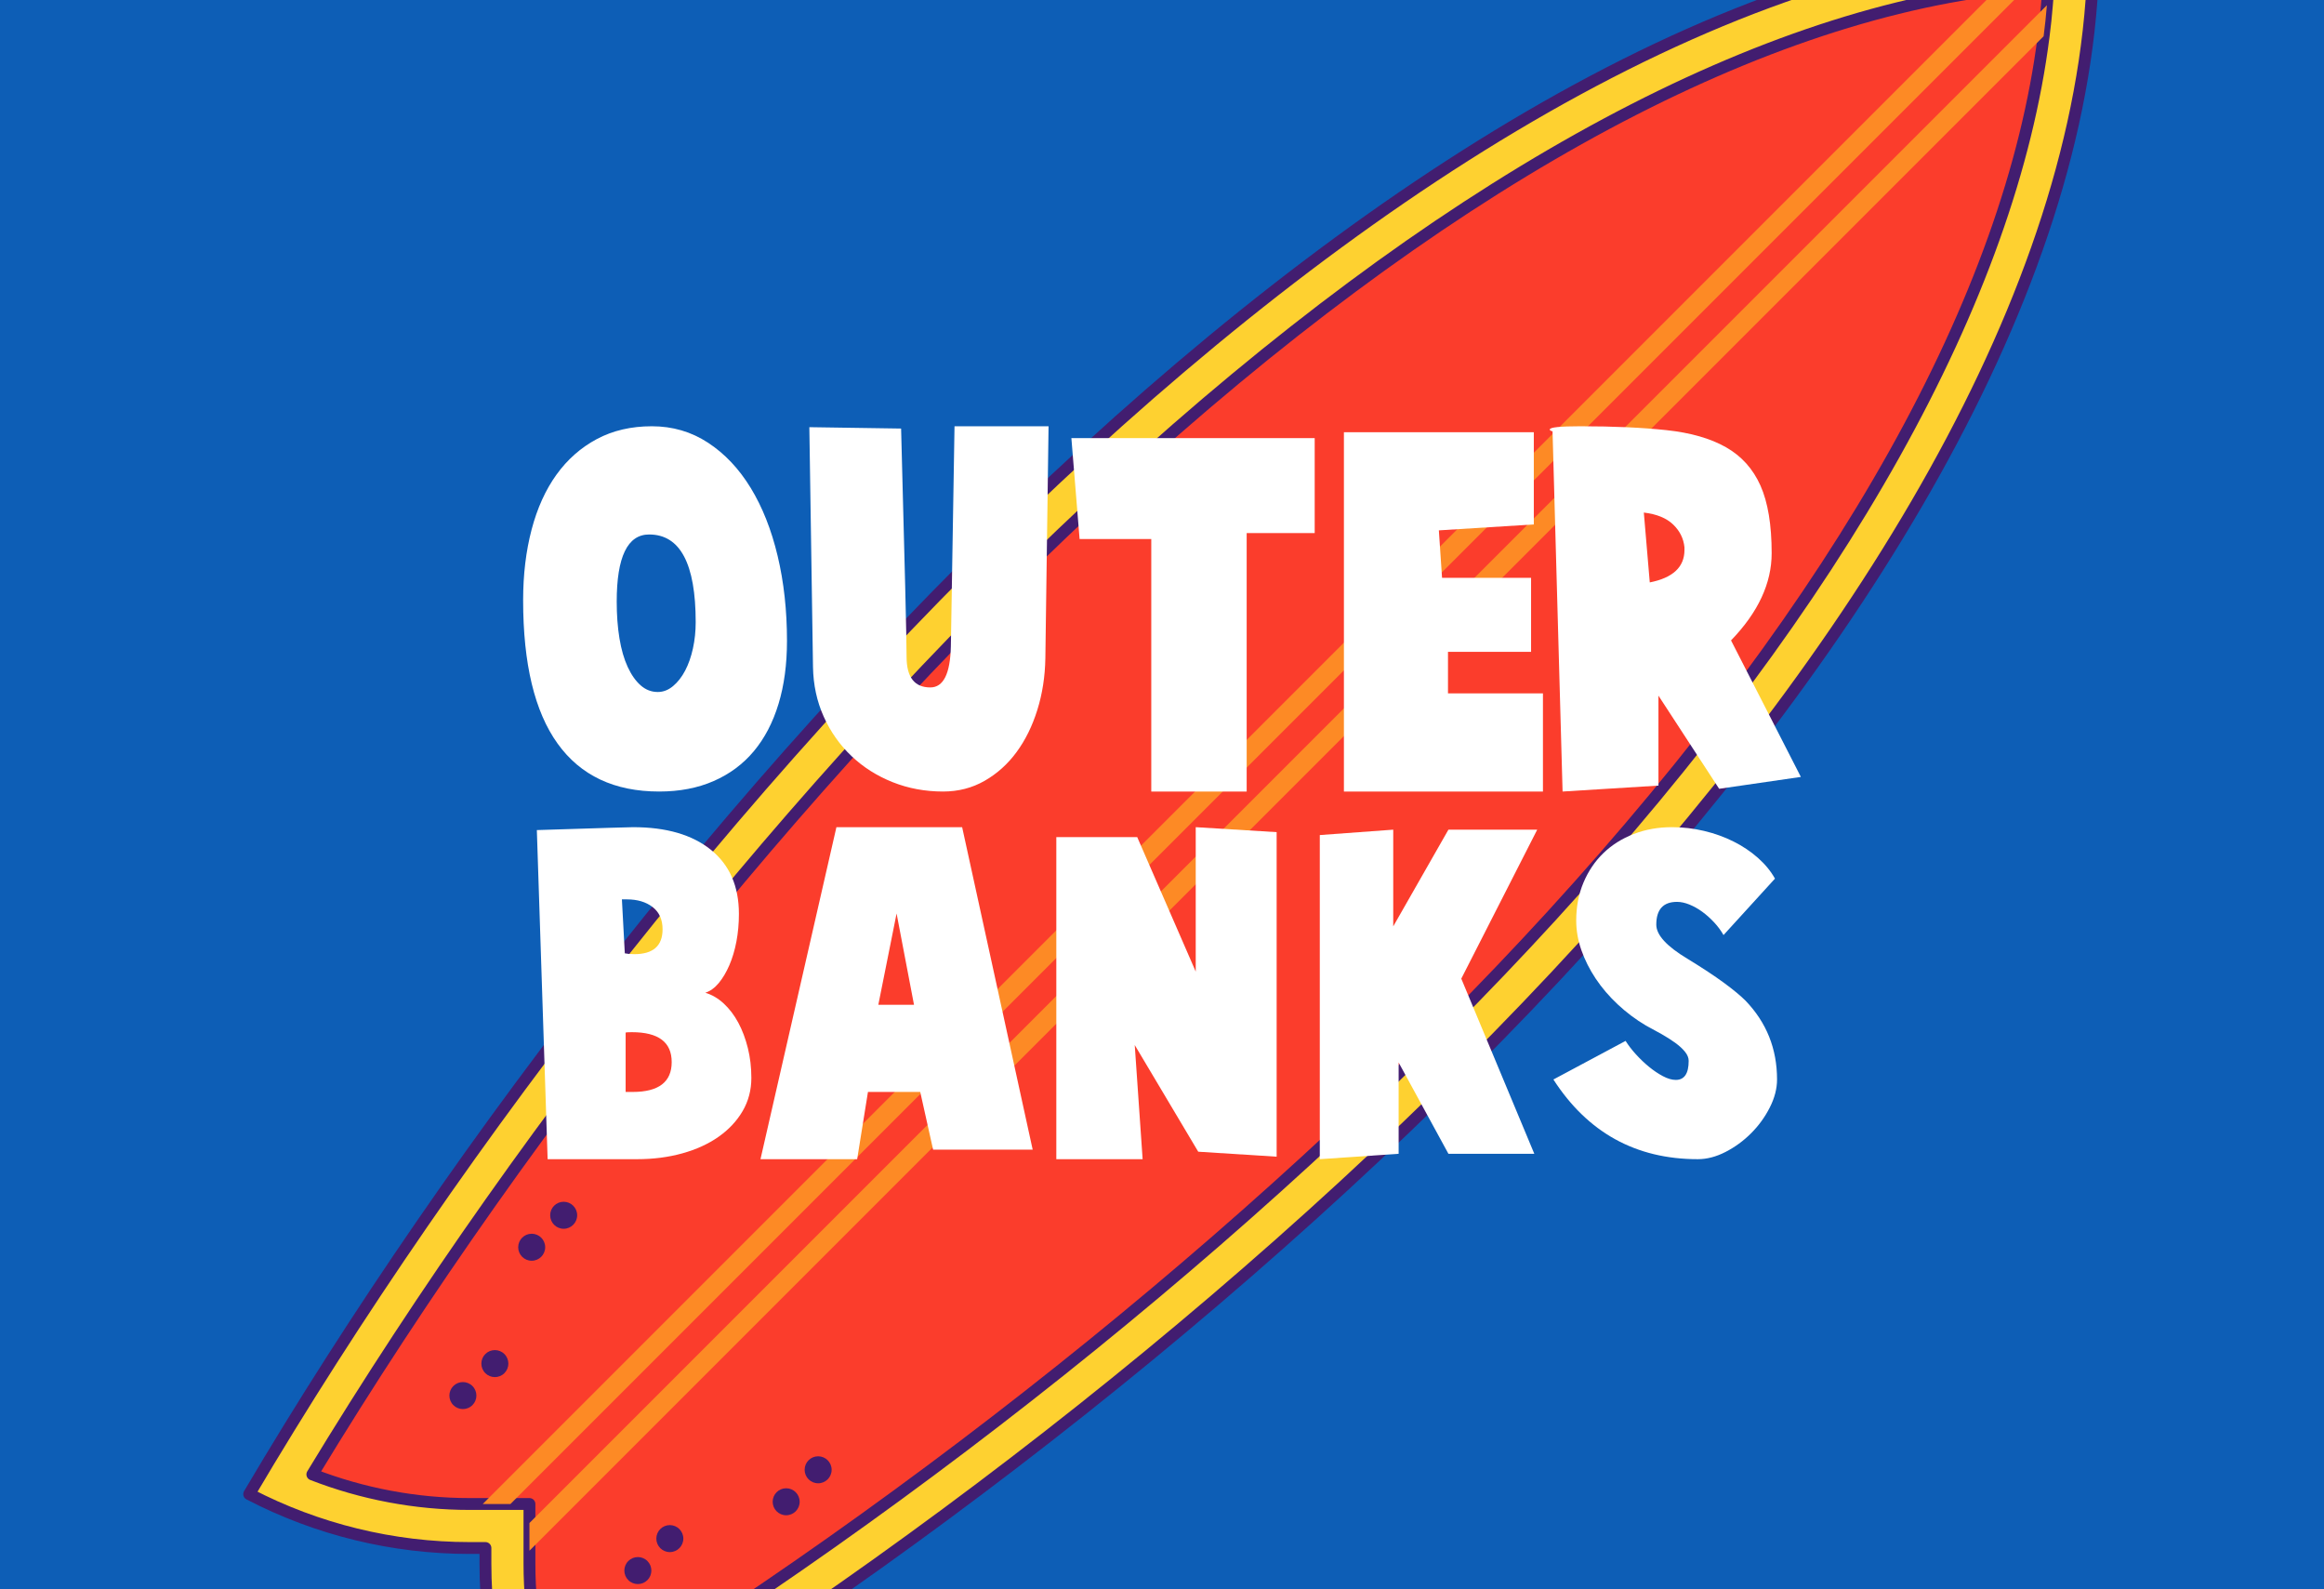 <?xml version="1.0" encoding="utf-8"?>
<!-- Generator: Adobe Illustrator 26.5.0, SVG Export Plug-In . SVG Version: 6.00 Build 0)  -->
<svg version="1.1" id="Capa_1" xmlns="http://www.w3.org/2000/svg" xmlns:xlink="http://www.w3.org/1999/xlink" x="0px" y="0px"
	 viewBox="0 0 392 268" enable-background="new 0 0 392 268" xml:space="preserve">
<rect x="0" y="0" width="392" height="268" fill="#808080" stroke="none"/>
<g>
	<g>
		<defs>
			<rect id="SVGID_1_" x="-1.538" width="393.538" height="268"/>
		</defs>
		<clipPath id="SVGID_00000106123682967825362160000012288850507723802527_">
			<use xlink:href="#SVGID_1_"  overflow="visible"/>
		</clipPath>
		<rect clip-path="url(#SVGID_00000106123682967825362160000012288850507723802527_)" fill="#0D5EB6" width="392" height="268"/>
	</g>
	<g>
		<defs>
			<rect id="SVGID_00000107565299747498936840000000955152281259261059_" x="-1.538" width="393.538" height="268"/>
		</defs>
		<clipPath id="SVGID_00000126314489701905260140000000001949095837729677_">
			<use xlink:href="#SVGID_00000107565299747498936840000000955152281259261059_"  overflow="visible"/>
		</clipPath>
		
			<path clip-path="url(#SVGID_00000126314489701905260140000000001949095837729677_)" fill="#FED130" stroke="#421D70" stroke-width="2" stroke-linejoin="round" stroke-miterlimit="10" d="
			M353.135-10.195C244.773-10.894,112.641,132.423,42.032,251.971c11.483,5.971,24.234,9.088,37.177,9.088h2.672v2.672
			c0,12.943,3.117,25.694,9.088,37.177C210.516,230.298,353.834,98.167,353.135-10.195z"/>
	</g>
	<g>
		<defs>
			<rect id="SVGID_00000031194753161313136300000010807148165707935160_" x="-1.538" width="393.538" height="268"/>
		</defs>
		<clipPath id="SVGID_00000119796597941991527150000008345100963339741320_">
			<use xlink:href="#SVGID_00000031194753161313136300000010807148165707935160_"  overflow="visible"/>
		</clipPath>
		
			<path clip-path="url(#SVGID_00000119796597941991527150000008345100963339741320_)" fill="#FB3D2C" stroke="#421D70" stroke-width="2" stroke-linejoin="round" stroke-miterlimit="10" d="
			M94.295,290.259c-3.282-8.429-4.989-17.471-4.989-26.522v-10.101h-3.204h-4.674h-2.223c-9.051,0-18.093-1.707-26.522-4.989
			c37.385-61.701,86.542-122.343,135.753-167.369c53.665-49.08,104.565-77.501,148.392-83.042c1.75-0.228,3.492-0.412,5.226-0.551
			c1.155-0.105,2.311-0.193,3.458-0.254c-0.062,1.146-0.149,2.302-0.254,3.458c-0.14,1.733-0.324,3.475-0.552,5.226
			c-5.541,43.827-33.962,94.727-83.041,148.393C216.638,203.717,155.988,252.866,94.295,290.259z"/>
	</g>
	<g>
		<defs>
			<rect id="SVGID_00000162345997115428625750000017203803643578222767_" x="-1.538" width="393.538" height="268"/>
		</defs>
		<clipPath id="SVGID_00000101821595285920405320000013227313228060171186_">
			<use xlink:href="#SVGID_00000162345997115428625750000017203803643578222767_"  overflow="visible"/>
		</clipPath>
		<g clip-path="url(#SVGID_00000101821595285920405320000013227313228060171186_)">
			<path fill="#FD8A25" d="M342.054-2.316L86.102,253.636h-4.674l255.4-255.4C338.579-1.992,340.321-2.176,342.054-2.316z"/>
			<path fill="#FD8A25" d="M344.706,6.114l-255.4,255.4v-4.674L345.258,0.888C345.117,2.621,344.934,4.363,344.706,6.114z"/>
		</g>
	</g>
	<g>
		<defs>
			<rect id="SVGID_00000080180372866116660560000003411832186130716300_" x="-1.538" width="393.538" height="268"/>
		</defs>
		<clipPath id="SVGID_00000094580485280664103980000002896520832796062887_">
			<use xlink:href="#SVGID_00000080180372866116660560000003411832186130716300_"  overflow="visible"/>
		</clipPath>
		<g clip-path="url(#SVGID_00000094580485280664103980000002896520832796062887_)">
			<circle fill="#421D70" cx="95.076" cy="204.944" r="2.277"/>
			<circle fill="#421D70" cx="89.683" cy="210.336" r="2.277"/>
		</g>
	</g>
	<g>
		<defs>
			<rect id="SVGID_00000065069978212580846800000001042547990044385966_" x="-1.538" width="393.538" height="268"/>
		</defs>
		<clipPath id="SVGID_00000072999032866249264510000005546444749177447851_">
			<use xlink:href="#SVGID_00000065069978212580846800000001042547990044385966_"  overflow="visible"/>
		</clipPath>
		<g clip-path="url(#SVGID_00000072999032866249264510000005546444749177447851_)">
			<path fill="#421D70" d="M81.86,228.349c-0.889,0.889-0.889,2.331,0,3.221c0.889,0.889,2.331,0.889,3.221,0
				c0.889-0.889,0.889-2.331,0-3.221C84.191,227.46,82.749,227.46,81.86,228.349z"/>
			<path fill="#421D70" d="M76.468,233.741c-0.889,0.889-0.889,2.331,0,3.221c0.889,0.889,2.331,0.889,3.221,0
				c0.889-0.889,0.889-2.331,0-3.221C78.799,232.852,77.357,232.852,76.468,233.741z"/>
		</g>
	</g>
	<g>
		<defs>
			<rect id="SVGID_00000169534998323804319390000010349093701215818371_" x="-1.538" width="393.538" height="268"/>
		</defs>
		<clipPath id="SVGID_00000032618162971333248080000009454879579737948570_">
			<use xlink:href="#SVGID_00000169534998323804319390000010349093701215818371_"  overflow="visible"/>
		</clipPath>
		<g clip-path="url(#SVGID_00000032618162971333248080000009454879579737948570_)">
			<circle fill="#421D70" cx="137.999" cy="247.867" r="2.277"/>
			<circle fill="#421D70" cx="132.606" cy="253.259" r="2.277"/>
		</g>
	</g>
	<g>
		<defs>
			<rect id="SVGID_00000034781966215145310680000008375219166331114418_" x="-1.538" width="393.538" height="268"/>
		</defs>
		<clipPath id="SVGID_00000063607070660416683620000007609768979992548284_">
			<use xlink:href="#SVGID_00000034781966215145310680000008375219166331114418_"  overflow="visible"/>
		</clipPath>
		<g clip-path="url(#SVGID_00000063607070660416683620000007609768979992548284_)">
			<circle fill="#421D70" cx="112.983" cy="259.472" r="2.277"/>
			<path fill="#421D70" d="M109.201,266.474c-0.889,0.889-2.331,0.889-3.221,0c-0.889-0.889-0.889-2.331,0-3.221
				c0.889-0.889,2.331-0.889,3.221,0C110.09,264.143,110.09,265.585,109.201,266.474z"/>
		</g>
	</g>
	<g>
		<defs>
			<rect id="SVGID_00000042001768774748945150000006868742757071496839_" x="-1.538" width="393.538" height="268"/>
		</defs>
		<clipPath id="SVGID_00000051364326454848507860000013127328417801467067_">
			<use xlink:href="#SVGID_00000042001768774748945150000006868742757071496839_"  overflow="visible"/>
		</clipPath>
		<g clip-path="url(#SVGID_00000051364326454848507860000013127328417801467067_)">
			<g>
				<path fill="#FFFFFF" d="M109.953,71.885c3.49,0,6.647,0.924,9.471,2.772c2.823,1.848,5.224,4.389,7.2,7.623
					c1.976,3.234,3.49,7.059,4.543,11.473c1.052,4.416,1.578,9.189,1.578,14.322c0,3.954-0.475,7.496-1.425,10.626
					c-0.95,3.132-2.336,5.788-4.157,7.97c-1.823,2.183-4.081,3.863-6.776,5.043c-2.695,1.182-5.763,1.771-9.201,1.771
					c-7.546,0-13.258-2.695-17.133-8.085c-3.876-5.39-5.813-13.448-5.813-24.178c0-4.312,0.474-8.277,1.425-11.896
					c0.949-3.619,2.349-6.711,4.196-9.278c1.848-2.566,4.119-4.568,6.814-6.006C103.37,72.604,106.462,71.885,109.953,71.885z
					 M110.954,116.699c0.924,0,1.783-0.333,2.58-1.001c0.795-0.666,1.475-1.54,2.04-2.618c0.564-1.078,1.001-2.321,1.309-3.734
					c0.309-1.411,0.463-2.887,0.463-4.427c0-9.856-2.618-14.784-7.854-14.784c-3.646,0-5.467,3.773-5.467,11.319
					c0,2.26,0.154,4.326,0.462,6.199c0.308,1.875,0.77,3.478,1.386,4.812c0.616,1.336,1.348,2.375,2.194,3.119
					C108.914,116.327,109.876,116.699,110.954,116.699z"/>
				<path fill="#FFFFFF" d="M176.865,71.885L176.326,111c-0.051,3.08-0.5,5.981-1.347,8.701c-0.848,2.722-2.016,5.096-3.504,7.123
					c-1.489,2.028-3.286,3.646-5.39,4.851c-2.105,1.207-4.441,1.81-7.007,1.81c-3.03,0-5.865-0.525-8.509-1.578
					c-2.645-1.052-4.955-2.515-6.93-4.39c-1.978-1.873-3.542-4.093-4.697-6.66c-1.155-2.566-1.759-5.363-1.81-8.394l-0.616-40.424
					l15.478,0.231c0.615,22.792,0.924,35.625,0.924,38.5c0,3.439,1.334,5.159,4.004,5.159c2.206,0,3.361-2.311,3.465-6.93
					l0.616-37.114H176.865z"/>
				<path fill="#FFFFFF" d="M221.757,89.903h-11.474v43.582H194.19V90.904h-12.089l-1.386-17.017h41.041v16.016H221.757z"/>
				<path fill="#FFFFFF" d="M260.256,133.485h-33.572V72.886h32.032V88.44l-16.017,1.001l0.539,8.008h15.016v12.474h-14.015v7.008
					h16.017L260.256,133.485L260.256,133.485z"/>
				<path fill="#FFFFFF" d="M303.761,131.021l-13.782,2.002l-10.241-15.708v15.169l-16.17,1.001l-1.694-60.753
					c-0.308-0.051-0.462-0.154-0.462-0.308c0-0.358,1.72-0.539,5.159-0.539c5.595,0,10.434,0.219,14.515,0.655
					c4.081,0.437,7.43,1.399,10.048,2.887c2.618,1.49,4.556,3.646,5.813,6.468c1.258,2.824,1.887,6.622,1.887,11.396
					c0,5.082-2.284,9.984-6.853,14.707L303.761,131.021z M278.274,98.219c3.9-0.77,5.852-2.591,5.852-5.467V92.29
					c-0.154-1.488-0.796-2.772-1.925-3.85c-1.13-1.078-2.772-1.745-4.928-2.002L278.274,98.219z"/>
				<path fill="#FFFFFF" d="M118.967,167.421c1.119,0.326,2.157,0.934,3.114,1.819c0.956,0.887,1.772,1.96,2.449,3.22
					c0.676,1.26,1.213,2.684,1.61,4.269c0.396,1.587,0.595,3.267,0.595,5.039c0,2.054-0.49,3.92-1.47,5.6s-2.334,3.126-4.06,4.339
					c-1.727,1.214-3.769,2.146-6.124,2.8c-2.356,0.653-4.888,0.979-7.594,0.979H92.371l-1.819-55.5
					c5.505-0.186,9.611-0.314,12.317-0.385s4.013-0.105,3.92-0.105c5.599,0,9.973,1.272,13.122,3.814
					c3.149,2.544,4.725,6.148,4.725,10.813c0,1.634-0.14,3.185-0.42,4.654s-0.677,2.799-1.189,3.989
					c-0.515,1.189-1.109,2.193-1.785,3.009C120.564,166.593,119.807,167.141,118.967,167.421z M105.389,160.771
					c0.233,0.047,0.479,0.082,0.735,0.105c0.256,0.023,0.548,0.034,0.875,0.034c3.172,0,4.759-1.399,4.759-4.199
					c0-1.632-0.56-2.88-1.68-3.744c-1.12-0.862-2.566-1.295-4.339-1.295h-0.84L105.389,160.771z M106.719,184.147
					c4.385,0,6.579-1.68,6.579-5.039s-2.24-5.039-6.719-5.039c-0.607,0-0.957,0.024-1.05,0.07v10.008H106.719z"/>
				<path fill="#FFFFFF" d="M174.187,193.876h-16.798l-2.169-9.729h-8.818l-1.82,11.338h-16.307l12.808-55.99h21.206
					L174.187,193.876z M154.17,169.45l-2.939-15.397l-3.08,15.397H154.17z"/>
				<path fill="#FFFFFF" d="M215.339,195.065l-13.229-0.84l-10.708-17.986l1.33,19.246h-14.558v-54.311h13.647l9.868,22.676v-24.355
					l13.648,0.84v54.73H215.339z"/>
				<path fill="#FFFFFF" d="M259.29,139.915l-12.808,25.126l12.317,29.534h-14.487l-8.398-15.396v15.396l-13.298,0.91v-54.66
					l12.388-0.91v16.308l9.309-16.308L259.29,139.915L259.29,139.915z"/>
				<path fill="#FFFFFF" d="M299.742,182.048c0,1.54-0.409,3.114-1.225,4.724c-0.817,1.61-1.867,3.057-3.149,4.34
					c-1.284,1.283-2.719,2.333-4.305,3.149c-1.587,0.816-3.149,1.225-4.689,1.225c-10.452,0-18.57-4.479-24.355-13.438l12.178-6.509
					c0.466,0.747,1.05,1.505,1.75,2.274s1.435,1.47,2.205,2.1s1.55,1.155,2.344,1.575c0.793,0.42,1.516,0.63,2.17,0.63
					c1.445,0,2.17-1.073,2.17-3.22c0-0.513-0.21-1.025-0.63-1.54c-0.42-0.513-0.969-1.015-1.645-1.505
					c-0.678-0.489-1.447-0.979-2.31-1.47c-0.864-0.489-1.739-0.968-2.625-1.435c-1.727-1.025-3.313-2.216-4.759-3.569
					c-1.447-1.353-2.684-2.799-3.71-4.339s-1.831-3.138-2.414-4.794c-0.584-1.656-0.875-3.325-0.875-5.005
					c0-2.332,0.408-4.467,1.225-6.403c0.816-1.936,1.936-3.593,3.359-4.969c1.423-1.376,3.126-2.45,5.109-3.22
					c1.982-0.77,4.14-1.155,6.474-1.155c1.819,0,3.615,0.21,5.389,0.63s3.43,1.016,4.97,1.785s2.915,1.691,4.129,2.765
					c1.213,1.073,2.17,2.239,2.87,3.499l-8.679,9.519c-0.42-0.746-0.945-1.458-1.575-2.135c-0.63-0.676-1.295-1.271-1.994-1.785
					c-0.7-0.513-1.424-0.92-2.17-1.225c-0.747-0.303-1.446-0.455-2.1-0.455c-2.334,0-3.499,1.284-3.499,3.85
					c0,1.727,1.749,3.64,5.249,5.739c2.52,1.539,4.572,2.894,6.159,4.06c1.585,1.166,2.799,2.169,3.639,3.009
					C297.969,172.437,299.742,176.869,299.742,182.048z"/>
			</g>
		</g>
	</g>
</g>
</svg>
